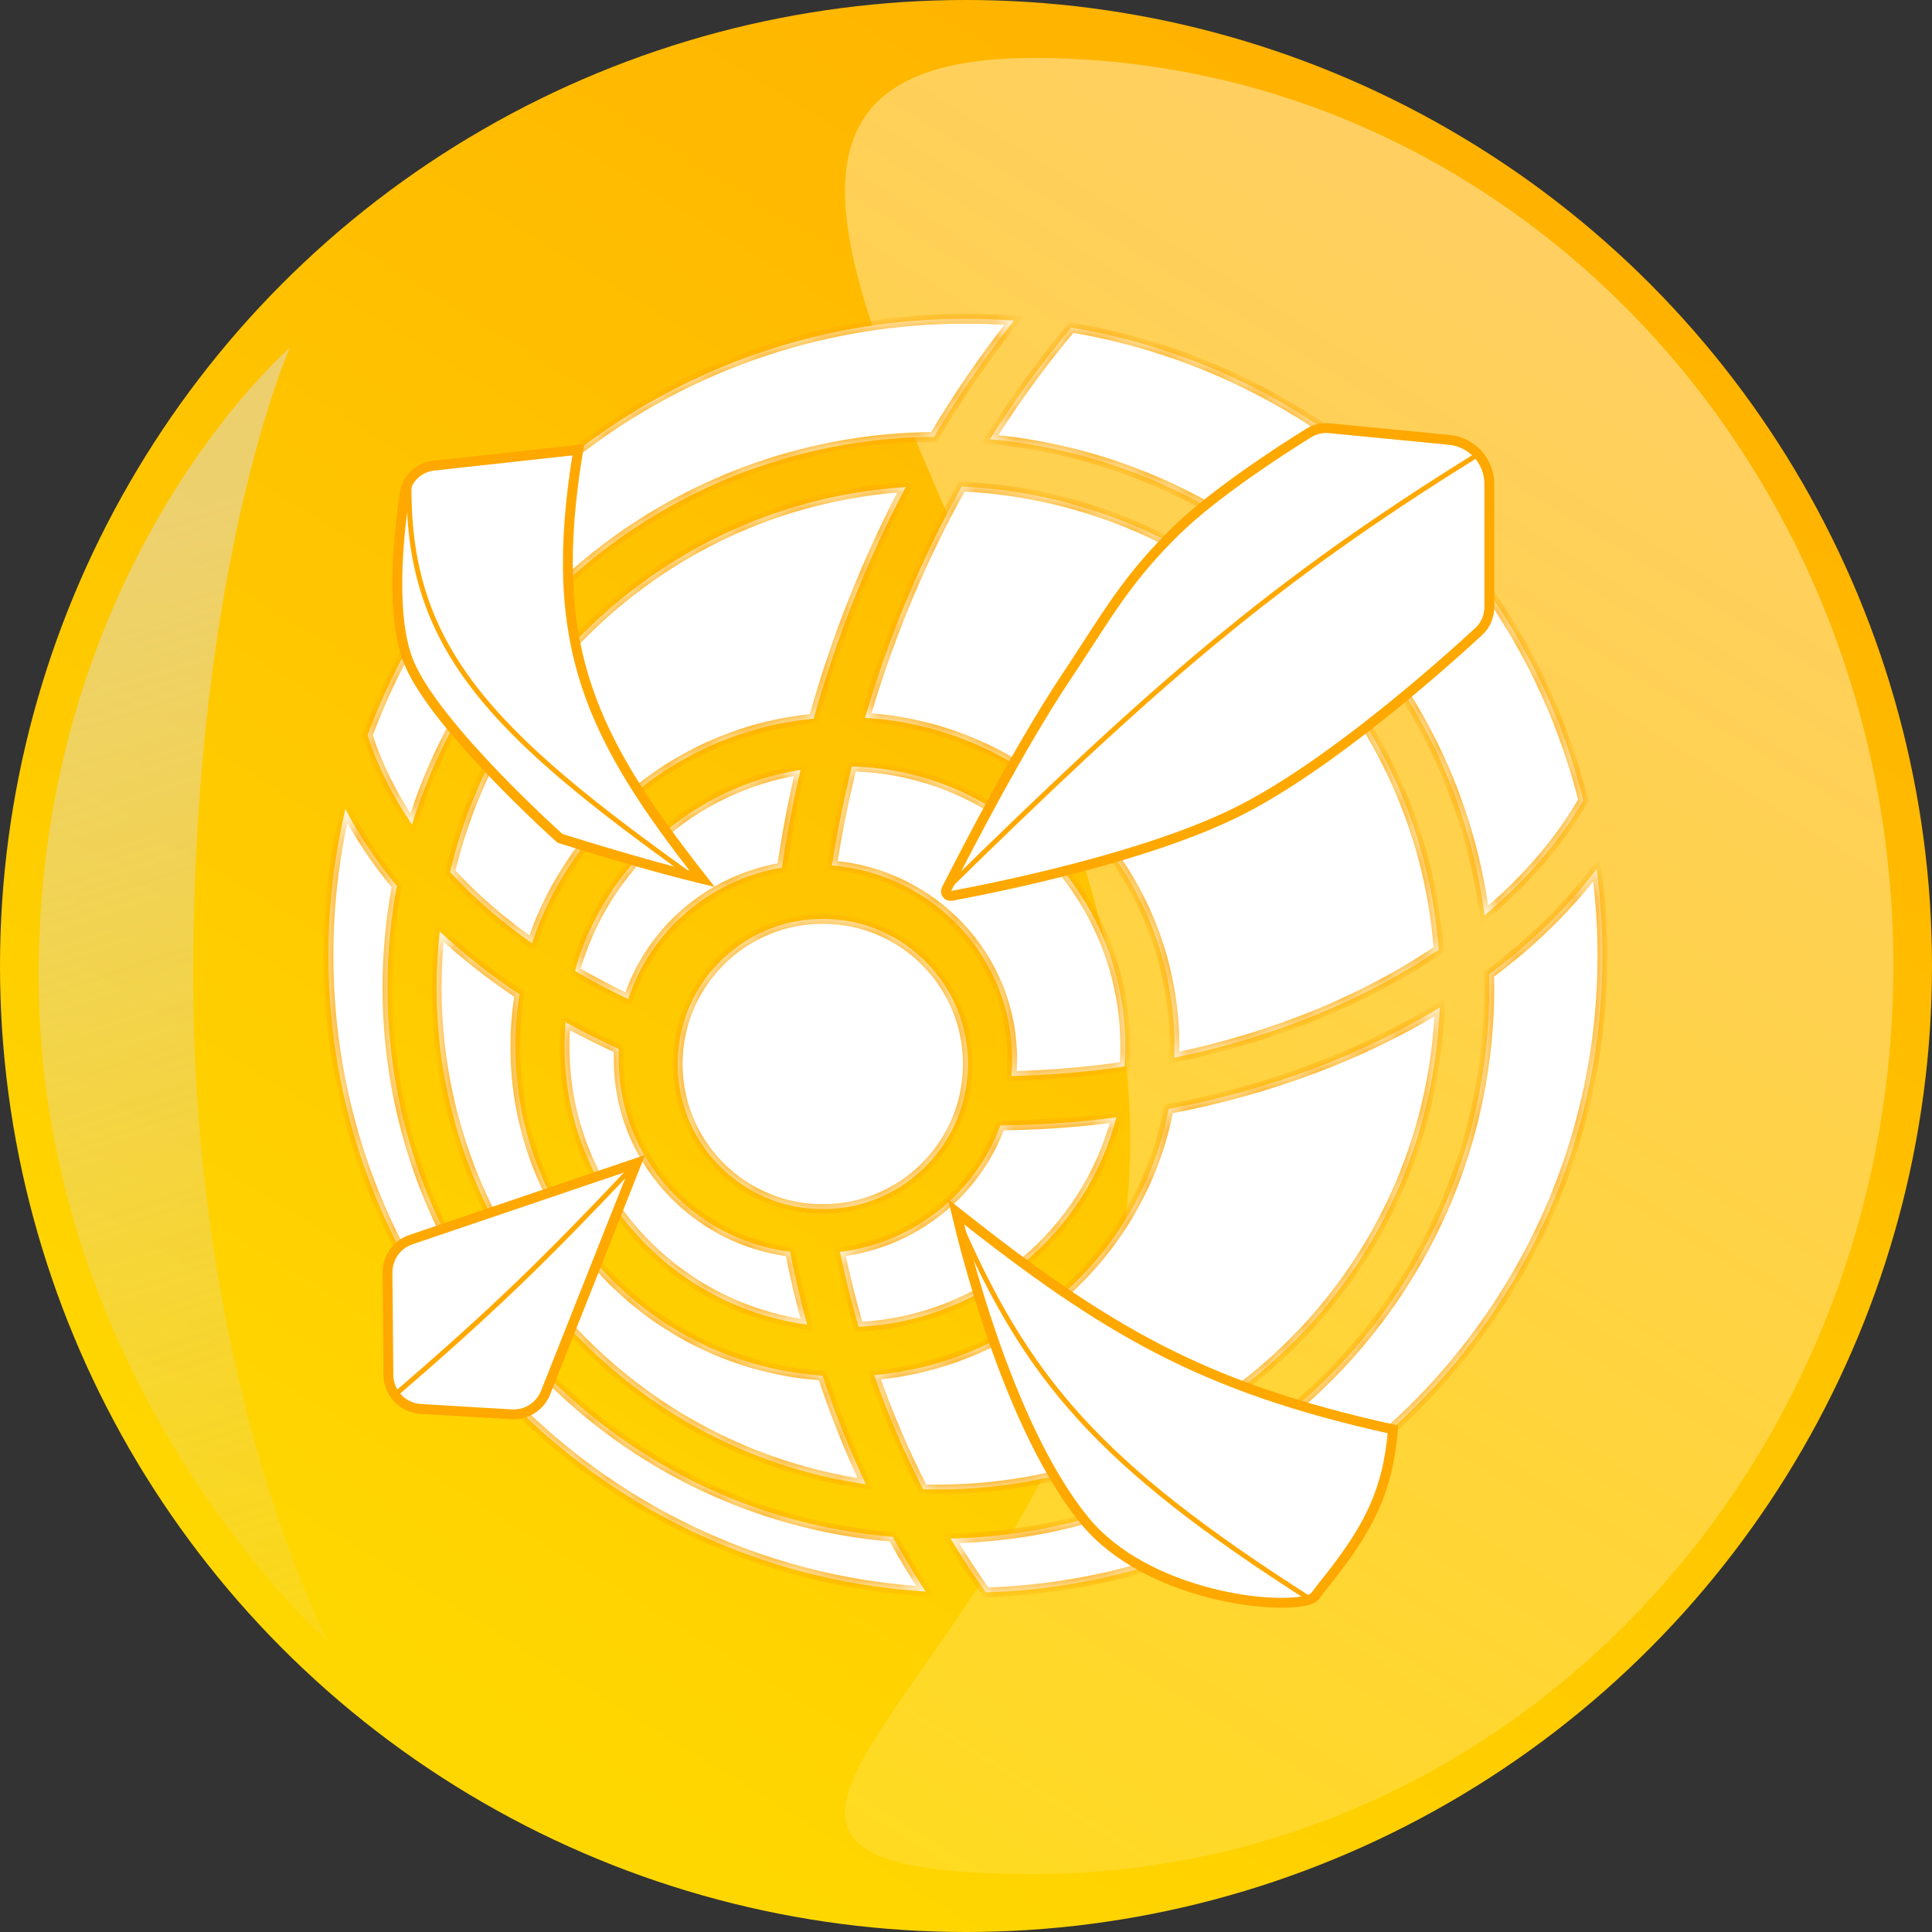 <svg width="100" height="100" viewBox="0 0 100 100" fill="none" xmlns="http://www.w3.org/2000/svg">
<rect x="0" y="0" width="100" height="100" fill="#333333" stroke="none"/>
<circle cx="50" cy="50" r="50" fill="url(#paint0_linear_405_533)"/>
<g style="mix-blend-mode:multiply">
<path d="M10 50.5C10 71.763 17 85 17 85C17 85 2 71.763 2 50.5C2 29.237 15 18 15 18C15 18 10 29.237 10 50.5Z" fill="url(#paint1_linear_405_533)"/>
</g>
<path d="M98 50C98 75.957 78.076 97 53.5 97C28.923 97 58.5 84.957 58.5 59C58.5 33.043 28.923 3 53.5 3C78.076 3 98 24.043 98 50Z" fill="url(#paint2_linear_405_533)" fill-opacity="0.4"/>
<mask id="path-4-inside-1_405_533" fill="white">
<path fill-rule="evenodd" clip-rule="evenodd" d="M82.942 49.471C82.942 67.326 68.75 81.865 51.032 82.425C50.389 81.527 49.779 80.596 49.201 79.635C64.658 79.299 77.086 66.664 77.086 51.126C77.086 50.892 77.083 50.659 77.078 50.427C79.26 48.802 81.136 46.972 82.639 44.982C82.839 46.45 82.942 47.948 82.942 49.471ZM48.571 77.095C48.306 77.095 48.043 77.091 47.781 77.084C46.814 75.205 45.966 73.23 45.245 71.174C52.882 70.503 59.075 64.8 60.488 57.401C65.748 56.408 70.525 54.587 74.52 52.15C73.982 66.018 62.57 77.095 48.571 77.095ZM44.816 76.826C43.965 75.021 43.216 73.142 42.573 71.201C33.693 70.605 26.675 63.212 26.675 54.181C26.675 53.257 26.748 52.35 26.89 51.465C25.384 50.468 24.003 49.38 22.763 48.213C22.656 49.169 22.601 50.141 22.601 51.126C22.601 64.193 32.253 75.007 44.816 76.826ZM57.782 57.833C56.22 63.86 50.882 68.366 44.443 68.677C44.074 67.409 43.75 66.115 43.476 64.797C47.319 64.325 50.498 61.738 51.78 58.252C53.828 58.231 55.833 58.088 57.782 57.833ZM41.777 68.563C41.439 67.327 41.143 66.069 40.891 64.791C35.887 64.154 32.021 59.932 32.021 54.818C32.021 54.642 32.026 54.468 32.035 54.294C31.083 53.864 30.162 53.402 29.276 52.911C29.239 53.329 29.221 53.753 29.221 54.181C29.221 61.533 34.687 67.608 41.777 68.563ZM49.408 58.222C48.28 60.661 45.882 62.392 43.062 62.568C42.905 62.578 42.747 62.583 42.587 62.583C41.846 62.583 41.13 62.476 40.453 62.276C37.485 61.398 35.283 58.735 35.09 55.531C35.081 55.379 35.077 55.226 35.077 55.072C35.077 54.327 35.185 53.607 35.387 52.927C36.074 50.62 37.838 48.778 40.096 47.984C40.876 47.711 41.714 47.562 42.587 47.562C42.623 47.562 42.659 47.562 42.695 47.562C46.793 47.62 50.098 50.96 50.098 55.072C50.098 55.282 50.09 55.489 50.073 55.695C49.999 56.591 49.768 57.443 49.408 58.222ZM52.389 54.818C52.389 49.548 48.285 45.225 43.062 44.796C43.295 43.31 43.587 41.816 43.939 40.316C43.99 40.101 44.042 39.887 44.094 39.673C51.943 39.865 58.246 46.287 58.246 54.181C58.246 54.525 58.234 54.865 58.21 55.203C56.316 55.483 54.358 55.651 52.351 55.696C52.377 55.407 52.389 55.114 52.389 54.818ZM40.472 44.906C40.719 43.227 41.039 41.54 41.434 39.85C35.814 40.745 31.269 44.866 29.758 50.255C30.638 50.772 31.558 51.258 32.516 51.712C33.669 48.204 36.719 45.541 40.472 44.906ZM60.792 54.181C60.792 45.109 53.71 37.692 44.774 37.154C46.034 32.852 47.731 28.844 49.781 25.184C62.907 25.787 73.491 36.133 74.467 49.159C70.706 51.707 66.032 53.661 60.782 54.748C60.789 54.56 60.792 54.371 60.792 54.181ZM42.113 37.199C43.307 32.932 44.921 28.918 46.881 25.21C35.354 25.951 25.873 34.212 23.295 45.138C24.507 46.451 25.925 47.686 27.534 48.822C29.618 42.518 35.279 37.843 42.113 37.199ZM76.841 47.372C75.118 34.266 64.494 23.963 51.239 22.734C52.534 20.679 53.944 18.749 55.452 16.953C68.403 19.12 78.796 28.837 81.953 41.424C80.718 43.56 78.997 45.566 76.841 47.372ZM48.342 22.611C49.609 20.488 50.993 18.478 52.479 16.594C51.651 16.532 50.815 16.5 49.971 16.5C35.774 16.5 23.673 25.473 19.029 38.057C19.544 39.654 20.316 41.203 21.327 42.679C24.906 31.124 35.634 22.711 48.342 22.611ZM47.907 82.379C47.309 81.461 46.742 80.515 46.205 79.545C31.563 78.342 20.055 66.078 20.055 51.126C20.055 49.325 20.222 47.563 20.541 45.855C19.495 44.595 18.602 43.265 17.879 41.877C17.304 44.315 17 46.857 17 49.471C17 66.987 30.659 81.313 47.907 82.379Z"/>
</mask>
<path fill-rule="evenodd" clip-rule="evenodd" d="M82.942 49.471C82.942 67.326 68.75 81.865 51.032 82.425C50.389 81.527 49.779 80.596 49.201 79.635C64.658 79.299 77.086 66.664 77.086 51.126C77.086 50.892 77.083 50.659 77.078 50.427C79.26 48.802 81.136 46.972 82.639 44.982C82.839 46.45 82.942 47.948 82.942 49.471ZM48.571 77.095C48.306 77.095 48.043 77.091 47.781 77.084C46.814 75.205 45.966 73.23 45.245 71.174C52.882 70.503 59.075 64.8 60.488 57.401C65.748 56.408 70.525 54.587 74.52 52.15C73.982 66.018 62.57 77.095 48.571 77.095ZM44.816 76.826C43.965 75.021 43.216 73.142 42.573 71.201C33.693 70.605 26.675 63.212 26.675 54.181C26.675 53.257 26.748 52.35 26.89 51.465C25.384 50.468 24.003 49.38 22.763 48.213C22.656 49.169 22.601 50.141 22.601 51.126C22.601 64.193 32.253 75.007 44.816 76.826ZM57.782 57.833C56.22 63.86 50.882 68.366 44.443 68.677C44.074 67.409 43.75 66.115 43.476 64.797C47.319 64.325 50.498 61.738 51.78 58.252C53.828 58.231 55.833 58.088 57.782 57.833ZM41.777 68.563C41.439 67.327 41.143 66.069 40.891 64.791C35.887 64.154 32.021 59.932 32.021 54.818C32.021 54.642 32.026 54.468 32.035 54.294C31.083 53.864 30.162 53.402 29.276 52.911C29.239 53.329 29.221 53.753 29.221 54.181C29.221 61.533 34.687 67.608 41.777 68.563ZM49.408 58.222C48.28 60.661 45.882 62.392 43.062 62.568C42.905 62.578 42.747 62.583 42.587 62.583C41.846 62.583 41.13 62.476 40.453 62.276C37.485 61.398 35.283 58.735 35.09 55.531C35.081 55.379 35.077 55.226 35.077 55.072C35.077 54.327 35.185 53.607 35.387 52.927C36.074 50.62 37.838 48.778 40.096 47.984C40.876 47.711 41.714 47.562 42.587 47.562C42.623 47.562 42.659 47.562 42.695 47.562C46.793 47.62 50.098 50.96 50.098 55.072C50.098 55.282 50.09 55.489 50.073 55.695C49.999 56.591 49.768 57.443 49.408 58.222ZM52.389 54.818C52.389 49.548 48.285 45.225 43.062 44.796C43.295 43.31 43.587 41.816 43.939 40.316C43.99 40.101 44.042 39.887 44.094 39.673C51.943 39.865 58.246 46.287 58.246 54.181C58.246 54.525 58.234 54.865 58.21 55.203C56.316 55.483 54.358 55.651 52.351 55.696C52.377 55.407 52.389 55.114 52.389 54.818ZM40.472 44.906C40.719 43.227 41.039 41.54 41.434 39.85C35.814 40.745 31.269 44.866 29.758 50.255C30.638 50.772 31.558 51.258 32.516 51.712C33.669 48.204 36.719 45.541 40.472 44.906ZM60.792 54.181C60.792 45.109 53.71 37.692 44.774 37.154C46.034 32.852 47.731 28.844 49.781 25.184C62.907 25.787 73.491 36.133 74.467 49.159C70.706 51.707 66.032 53.661 60.782 54.748C60.789 54.56 60.792 54.371 60.792 54.181ZM42.113 37.199C43.307 32.932 44.921 28.918 46.881 25.21C35.354 25.951 25.873 34.212 23.295 45.138C24.507 46.451 25.925 47.686 27.534 48.822C29.618 42.518 35.279 37.843 42.113 37.199ZM76.841 47.372C75.118 34.266 64.494 23.963 51.239 22.734C52.534 20.679 53.944 18.749 55.452 16.953C68.403 19.12 78.796 28.837 81.953 41.424C80.718 43.56 78.997 45.566 76.841 47.372ZM48.342 22.611C49.609 20.488 50.993 18.478 52.479 16.594C51.651 16.532 50.815 16.5 49.971 16.5C35.774 16.5 23.673 25.473 19.029 38.057C19.544 39.654 20.316 41.203 21.327 42.679C24.906 31.124 35.634 22.711 48.342 22.611ZM47.907 82.379C47.309 81.461 46.742 80.515 46.205 79.545C31.563 78.342 20.055 66.078 20.055 51.126C20.055 49.325 20.222 47.563 20.541 45.855C19.495 44.595 18.602 43.265 17.879 41.877C17.304 44.315 17 46.857 17 49.471C17 66.987 30.659 81.313 47.907 82.379Z" fill="white"/>
<path d="M51.032 82.425L50.824 82.573L50.904 82.684L51.04 82.68L51.032 82.425ZM49.201 79.635L49.195 79.38L48.756 79.39L48.983 79.766L49.201 79.635ZM77.078 50.427L76.926 50.222L76.82 50.301L76.823 50.433L77.078 50.427ZM82.639 44.982L82.891 44.947L82.808 44.335L82.436 44.828L82.639 44.982ZM47.781 77.084L47.554 77.2L47.623 77.334L47.773 77.338L47.781 77.084ZM45.245 71.174L45.222 70.92L44.896 70.948L45.004 71.258L45.245 71.174ZM60.488 57.401L60.441 57.151L60.271 57.183L60.238 57.353L60.488 57.401ZM74.52 52.15L74.775 52.16L74.793 51.686L74.388 51.933L74.52 52.15ZM42.573 71.201L42.815 71.121L42.761 70.958L42.59 70.947L42.573 71.201ZM44.816 76.826L44.779 77.078L45.248 77.146L45.046 76.717L44.816 76.826ZM26.89 51.465L27.141 51.505L27.167 51.343L27.03 51.253L26.89 51.465ZM22.763 48.213L22.937 48.028L22.566 47.679L22.51 48.185L22.763 48.213ZM44.443 68.677L44.199 68.748L44.255 68.94L44.456 68.931L44.443 68.677ZM57.782 57.833L58.029 57.897L58.123 57.532L57.749 57.581L57.782 57.833ZM43.476 64.797L43.445 64.544L43.17 64.578L43.227 64.849L43.476 64.797ZM51.78 58.252L51.778 57.997L51.602 57.999L51.541 58.164L51.78 58.252ZM40.891 64.791L41.14 64.742L41.105 64.562L40.923 64.539L40.891 64.791ZM41.777 68.563L41.743 68.815L42.124 68.867L42.023 68.496L41.777 68.563ZM32.035 54.294L32.289 54.307L32.298 54.134L32.14 54.062L32.035 54.294ZM29.276 52.911L29.399 52.688L29.056 52.498L29.022 52.889L29.276 52.911ZM43.062 62.568L43.078 62.822L43.078 62.822L43.062 62.568ZM49.408 58.222L49.177 58.115L49.177 58.115L49.408 58.222ZM40.453 62.276L40.526 62.031L40.526 62.031L40.453 62.276ZM35.09 55.531L35.345 55.516L35.345 55.516L35.09 55.531ZM35.387 52.927L35.632 53L35.632 53L35.387 52.927ZM40.096 47.984L40.181 48.225L40.181 48.225L40.096 47.984ZM42.695 47.562L42.698 47.308L42.698 47.308L42.695 47.562ZM50.073 55.695L49.819 55.674L49.819 55.674L50.073 55.695ZM43.062 44.796L42.81 44.757L42.768 45.027L43.041 45.05L43.062 44.796ZM43.939 40.316L44.187 40.374L44.187 40.374L43.939 40.316ZM44.094 39.673L44.101 39.419L43.896 39.414L43.847 39.612L44.094 39.673ZM58.21 55.203L58.247 55.455L58.45 55.425L58.464 55.221L58.21 55.203ZM52.351 55.696L52.098 55.674L52.073 55.957L52.357 55.951L52.351 55.696ZM41.434 39.85L41.682 39.908L41.768 39.539L41.394 39.599L41.434 39.85ZM40.472 44.906L40.514 45.157L40.696 45.126L40.724 44.943L40.472 44.906ZM29.758 50.255L29.513 50.186L29.46 50.375L29.629 50.474L29.758 50.255ZM32.516 51.712L32.407 51.942L32.668 52.065L32.758 51.791L32.516 51.712ZM44.774 37.154L44.529 37.082L44.44 37.389L44.758 37.408L44.774 37.154ZM49.781 25.184L49.793 24.93L49.636 24.923L49.559 25.06L49.781 25.184ZM74.467 49.159L74.609 49.37L74.732 49.287L74.721 49.14L74.467 49.159ZM60.782 54.748L60.528 54.74L60.517 55.063L60.834 54.997L60.782 54.748ZM46.881 25.21L47.106 25.33L47.319 24.927L46.865 24.956L46.881 25.21ZM42.113 37.199L42.137 37.452L42.311 37.436L42.358 37.267L42.113 37.199ZM23.295 45.138L23.047 45.08L23.016 45.212L23.108 45.311L23.295 45.138ZM27.534 48.822L27.387 49.03L27.668 49.228L27.776 48.902L27.534 48.822ZM51.239 22.734L51.023 22.598L50.802 22.949L51.215 22.987L51.239 22.734ZM76.841 47.372L76.589 47.405L76.649 47.864L77.005 47.567L76.841 47.372ZM55.452 16.953L55.494 16.702L55.351 16.678L55.257 16.79L55.452 16.953ZM81.953 41.424L82.174 41.551L82.225 41.462L82.2 41.362L81.953 41.424ZM52.479 16.594L52.679 16.752L52.975 16.376L52.498 16.34L52.479 16.594ZM48.342 22.611L48.344 22.866L48.487 22.865L48.561 22.742L48.342 22.611ZM19.029 38.057L18.79 37.969L18.76 38.051L18.787 38.135L19.029 38.057ZM21.327 42.679L21.117 42.823L21.414 43.258L21.57 42.755L21.327 42.679ZM46.205 79.545L46.428 79.422L46.362 79.302L46.226 79.291L46.205 79.545ZM47.907 82.379L47.891 82.633L48.396 82.664L48.12 82.24L47.907 82.379ZM20.541 45.855L20.792 45.902L20.814 45.785L20.737 45.693L20.541 45.855ZM17.879 41.877L18.105 41.759L17.788 41.151L17.631 41.818L17.879 41.877ZM51.04 82.68C68.895 82.116 83.197 67.463 83.197 49.471H82.688C82.688 67.188 68.605 81.615 51.023 82.171L51.04 82.68ZM48.983 79.766C49.564 80.732 50.178 81.669 50.824 82.573L51.239 82.277C50.6 81.384 49.993 80.459 49.419 79.503L48.983 79.766ZM76.832 51.126C76.832 66.525 64.515 79.048 49.195 79.38L49.206 79.889C64.802 79.551 77.341 66.803 77.341 51.126H76.832ZM76.823 50.433C76.829 50.663 76.832 50.894 76.832 51.126H77.341C77.341 50.89 77.338 50.655 77.332 50.421L76.823 50.433ZM82.436 44.828C80.949 46.797 79.091 48.611 76.926 50.222L77.23 50.631C79.43 48.994 81.323 47.147 82.842 45.135L82.436 44.828ZM83.197 49.471C83.197 47.937 83.093 46.426 82.891 44.947L82.387 45.016C82.585 46.472 82.688 47.96 82.688 49.471H83.197ZM47.773 77.338C48.038 77.346 48.304 77.35 48.571 77.35V76.841C48.309 76.841 48.048 76.837 47.788 76.829L47.773 77.338ZM45.004 71.258C45.729 73.325 46.582 75.311 47.554 77.2L48.007 76.967C47.046 75.099 46.202 73.135 45.485 71.089L45.004 71.258ZM60.238 57.353C58.846 64.642 52.745 70.26 45.222 70.92L45.267 71.427C53.018 70.747 59.304 64.959 60.738 57.449L60.238 57.353ZM74.388 51.933C70.421 54.353 65.673 56.163 60.441 57.151L60.535 57.651C65.823 56.653 70.629 54.822 74.653 52.368L74.388 51.933ZM48.571 77.35C62.707 77.35 74.231 66.164 74.775 52.16L74.266 52.141C73.733 65.872 62.433 76.841 48.571 76.841V77.35ZM42.332 71.281C42.977 73.232 43.73 75.121 44.586 76.934L45.046 76.717C44.2 74.922 43.454 73.053 42.815 71.121L42.332 71.281ZM26.42 54.181C26.42 63.347 33.543 70.85 42.556 71.455L42.59 70.947C33.843 70.359 26.93 63.078 26.93 54.181H26.42ZM26.639 51.425C26.495 52.323 26.42 53.243 26.42 54.181H26.93C26.93 53.27 27.002 52.377 27.141 51.505L26.639 51.425ZM22.588 48.399C23.839 49.576 25.232 50.673 26.749 51.678L27.03 51.253C25.536 50.264 24.166 49.184 22.937 48.028L22.588 48.399ZM22.856 51.126C22.856 50.151 22.91 49.188 23.016 48.242L22.51 48.185C22.402 49.151 22.347 50.132 22.347 51.126H22.856ZM44.852 76.574C32.413 74.772 22.856 64.065 22.856 51.126H22.347C22.347 64.322 32.093 75.241 44.779 77.078L44.852 76.574ZM44.456 68.931C51.008 68.615 56.439 64.03 58.029 57.897L57.536 57.769C56.001 63.69 50.756 68.117 44.431 68.422L44.456 68.931ZM43.227 64.849C43.502 66.173 43.827 67.474 44.199 68.748L44.688 68.605C44.32 67.344 43.998 66.057 43.725 64.745L43.227 64.849ZM51.541 58.164C50.292 61.561 47.193 64.084 43.445 64.544L43.507 65.05C47.446 64.566 50.704 61.914 52.019 58.34L51.541 58.164ZM57.749 57.581C55.81 57.834 53.815 57.976 51.778 57.997L51.783 58.507C53.84 58.485 55.856 58.342 57.815 58.085L57.749 57.581ZM40.641 64.841C40.895 66.124 41.192 67.388 41.532 68.63L42.023 68.496C41.686 67.266 41.392 66.013 41.14 64.742L40.641 64.841ZM31.767 54.818C31.767 60.064 35.732 64.391 40.858 65.044L40.923 64.539C36.042 63.918 32.276 59.8 32.276 54.818H31.767ZM31.781 54.281C31.771 54.459 31.767 54.638 31.767 54.818H32.276C32.276 54.647 32.28 54.476 32.289 54.307L31.781 54.281ZM29.152 53.133C30.045 53.628 30.972 54.093 31.93 54.526L32.14 54.062C31.194 53.634 30.279 53.175 29.399 52.688L29.152 53.133ZM29.476 54.181C29.476 53.761 29.494 53.344 29.529 52.933L29.022 52.889C28.985 53.315 28.966 53.746 28.966 54.181H29.476ZM41.811 68.311C34.846 67.372 29.476 61.404 29.476 54.181H28.966C28.966 61.662 34.529 67.843 41.743 68.815L41.811 68.311ZM43.078 62.822C45.994 62.641 48.473 60.85 49.639 58.329L49.177 58.115C48.087 60.472 45.77 62.144 43.047 62.314L43.078 62.822ZM43.047 62.314C42.895 62.324 42.742 62.328 42.587 62.328V62.838C42.752 62.838 42.916 62.833 43.078 62.822L43.047 62.314ZM42.587 62.328C41.871 62.328 41.179 62.225 40.526 62.031L40.381 62.52C41.081 62.727 41.821 62.838 42.587 62.838V62.328ZM40.526 62.031C37.658 61.183 35.531 58.611 35.345 55.516L34.836 55.546C35.036 58.86 37.312 61.612 40.381 62.52L40.526 62.031ZM35.345 55.516C35.336 55.369 35.331 55.221 35.331 55.072H34.822C34.822 55.231 34.827 55.389 34.836 55.546L35.345 55.516ZM35.331 55.072C35.331 54.352 35.436 53.656 35.632 53L35.143 52.855C34.934 53.558 34.822 54.302 34.822 55.072H35.331ZM35.632 53C36.294 50.772 37.999 48.991 40.181 48.225L40.012 47.744C37.677 48.565 35.853 50.469 35.143 52.855L35.632 53ZM40.181 48.225C40.934 47.96 41.743 47.816 42.587 47.816V47.307C41.685 47.307 40.818 47.461 40.012 47.744L40.181 48.225ZM42.587 47.816C42.622 47.816 42.657 47.816 42.691 47.817L42.698 47.308C42.661 47.307 42.624 47.307 42.587 47.307V47.816ZM50.353 55.072C50.353 50.821 46.936 47.367 42.698 47.308L42.691 47.817C46.651 47.872 49.844 51.099 49.844 55.072H50.353ZM50.327 55.716C50.344 55.503 50.353 55.289 50.353 55.072H49.844C49.844 55.275 49.835 55.476 49.819 55.674L50.327 55.716ZM49.819 55.674C49.748 56.54 49.525 57.362 49.177 58.115L49.639 58.329C50.012 57.523 50.251 56.642 50.327 55.716L49.819 55.674ZM43.041 45.05C48.136 45.468 52.135 49.684 52.135 54.818H52.644C52.644 49.412 48.435 44.982 43.083 44.542L43.041 45.05ZM43.692 40.258C43.337 41.764 43.044 43.264 42.81 44.757L43.313 44.835C43.545 43.356 43.836 41.868 44.187 40.374L43.692 40.258ZM43.847 39.612C43.794 39.827 43.742 40.042 43.692 40.258L44.187 40.374C44.238 40.16 44.289 39.947 44.342 39.734L43.847 39.612ZM58.5 54.181C58.5 46.148 52.087 39.614 44.101 39.419L44.088 39.928C51.798 40.116 57.991 46.425 57.991 54.181H58.5ZM58.464 55.221C58.488 54.877 58.5 54.531 58.5 54.181H57.991C57.991 54.519 57.979 54.854 57.956 55.185L58.464 55.221ZM52.357 55.951C54.374 55.905 56.343 55.736 58.247 55.455L58.173 54.951C56.289 55.229 54.342 55.397 52.345 55.442L52.357 55.951ZM52.135 54.818C52.135 55.106 52.122 55.392 52.098 55.674L52.605 55.718C52.631 55.422 52.644 55.121 52.644 54.818H52.135ZM41.186 39.792C40.79 41.489 40.469 43.183 40.22 44.869L40.724 44.943C40.97 43.271 41.289 41.591 41.682 39.908L41.186 39.792ZM30.003 50.324C31.488 45.029 35.953 40.98 41.474 40.102L41.394 39.599C35.675 40.509 31.051 44.702 29.513 50.186L30.003 50.324ZM32.625 51.481C31.674 51.031 30.76 50.548 29.887 50.035L29.629 50.474C30.515 50.995 31.443 51.485 32.407 51.942L32.625 51.481ZM40.429 44.655C36.584 45.306 33.456 48.035 32.275 51.632L32.758 51.791C33.881 48.373 36.855 45.777 40.514 45.157L40.429 44.655ZM44.758 37.408C53.561 37.938 60.537 45.245 60.537 54.181H61.046C61.046 44.974 53.859 37.446 44.789 36.9L44.758 37.408ZM49.559 25.06C47.5 28.737 45.795 32.762 44.529 37.082L45.018 37.226C46.273 32.942 47.963 28.952 50.003 25.309L49.559 25.06ZM74.721 49.14C73.736 35.986 63.048 25.538 49.793 24.93L49.77 25.439C62.767 26.035 73.247 36.28 74.213 49.178L74.721 49.14ZM60.834 54.997C66.113 53.905 70.818 51.938 74.609 49.37L74.324 48.948C70.593 51.475 65.951 53.418 60.731 54.499L60.834 54.997ZM60.537 54.181C60.537 54.368 60.534 54.554 60.528 54.74L61.037 54.756C61.043 54.565 61.046 54.374 61.046 54.181H60.537ZM46.656 25.091C44.687 28.815 43.067 32.846 41.868 37.13L42.358 37.267C43.547 33.018 45.154 29.021 47.106 25.33L46.656 25.091ZM23.543 45.197C26.096 34.377 35.484 26.198 46.898 25.465L46.865 24.956C35.224 25.704 25.651 34.046 23.047 45.08L23.543 45.197ZM27.681 48.614C26.086 47.487 24.681 46.264 23.482 44.965L23.108 45.311C24.333 46.638 25.765 47.885 27.387 49.03L27.681 48.614ZM42.09 36.945C35.153 37.599 29.408 42.344 27.292 48.742L27.776 48.902C29.829 42.692 35.406 38.086 42.137 37.452L42.09 36.945ZM51.215 22.987C64.351 24.206 74.88 34.416 76.589 47.405L77.094 47.338C75.355 34.115 64.636 23.721 51.262 22.48L51.215 22.987ZM55.257 16.79C53.742 18.594 52.325 20.534 51.023 22.598L51.454 22.869C52.743 20.825 54.147 18.904 55.647 17.117L55.257 16.79ZM82.2 41.362C79.019 28.677 68.546 18.886 55.494 16.702L55.41 17.205C68.26 19.355 78.573 28.996 81.706 41.486L82.2 41.362ZM77.005 47.567C79.18 45.745 80.922 43.717 82.174 41.551L81.733 41.297C80.514 43.404 78.814 45.388 76.678 47.176L77.005 47.567ZM52.279 16.436C50.786 18.329 49.396 20.348 48.123 22.481L48.561 22.742C49.822 20.627 51.2 18.627 52.679 16.752L52.279 16.436ZM49.971 16.755C50.809 16.755 51.639 16.786 52.46 16.848L52.498 16.34C51.664 16.277 50.821 16.245 49.971 16.245V16.755ZM19.268 38.145C23.876 25.658 35.884 16.755 49.971 16.755V16.245C35.664 16.245 23.47 25.288 18.79 37.969L19.268 38.145ZM21.537 42.535C20.539 41.078 19.778 39.551 19.271 37.979L18.787 38.135C19.31 39.757 20.093 41.328 21.117 42.823L21.537 42.535ZM48.34 22.357C35.518 22.457 24.694 30.945 21.084 42.604L21.57 42.755C25.117 31.302 35.75 22.965 48.344 22.866L48.34 22.357ZM45.983 79.668C46.522 80.644 47.092 81.594 47.693 82.517L48.12 82.24C47.526 81.327 46.962 80.387 46.428 79.422L45.983 79.668ZM19.8 51.126C19.8 66.212 31.411 78.585 46.184 79.799L46.226 79.291C31.715 78.099 20.31 65.945 20.31 51.126H19.8ZM20.291 45.808C19.969 47.532 19.8 49.309 19.8 51.126H20.31C20.31 49.341 20.475 47.595 20.792 45.902L20.291 45.808ZM17.653 41.994C18.385 43.399 19.289 44.745 20.345 46.018L20.737 45.693C19.702 44.445 18.819 43.13 18.105 41.759L17.653 41.994ZM17.255 49.471C17.255 46.877 17.556 44.354 18.127 41.935L17.631 41.818C17.052 44.275 16.745 46.837 16.745 49.471H17.255ZM47.922 82.124C30.808 81.067 17.255 66.852 17.255 49.471H16.745C16.745 67.122 30.51 81.559 47.891 82.633L47.922 82.124Z" fill="#FFA800" mask="url(#path-4-inside-1_405_533)"/>
<path d="M64.115 41.987C59.459 44.323 51.931 45.871 49.249 46.372C49.047 46.41 48.898 46.209 48.989 46.028C50.056 43.926 52.835 38.568 55.148 35.1C55.57 34.468 55.946 33.887 56.3 33.34C57.693 31.187 58.742 29.567 60.843 27.502C62.874 25.508 66.371 23.26 67.742 22.41C68.062 22.212 68.438 22.128 68.816 22.165L75.017 22.768C76.191 22.882 77.087 23.869 77.087 25.048V31.415C77.087 31.902 76.892 32.362 76.537 32.689C74.63 34.447 68.813 39.631 64.115 41.987Z" fill="white" stroke="#FFA800" stroke-width="0.509"/>
<path d="M48.915 46.088C59.733 35.482 65.757 30.195 76.326 23.632" stroke="#FFA800" stroke-width="0.255"/>
<path d="M28.981 43.39L28.979 43.389L28.948 43.361C28.901 43.318 28.831 43.255 28.742 43.174C28.564 43.011 28.308 42.774 27.996 42.479C27.372 41.889 26.525 41.067 25.633 40.139C24.741 39.211 23.805 38.178 23.004 37.167C22.2 36.153 21.542 35.173 21.191 34.35C20.692 33.176 20.542 31.535 20.567 29.885C20.591 28.242 20.787 26.621 20.956 25.506C21.07 24.754 21.687 24.187 22.456 24.102L29.932 23.282C29.091 28.342 29.232 32.06 30.357 35.481C31.448 38.799 33.458 41.816 36.344 45.491C34.821 45.12 33.118 44.639 31.726 44.228C30.921 43.99 30.221 43.776 29.722 43.622C29.473 43.544 29.274 43.482 29.137 43.439L28.981 43.39Z" fill="white" stroke="#FFA800" stroke-width="0.509"/>
<path d="M21.177 24.828C20.984 33.502 25.369 37.898 35.944 45.45" stroke="#FFA800" stroke-width="0.255"/>
<path d="M21.268 64.164L32.949 60.2L28.24 72.082C27.957 72.797 27.246 73.25 26.478 73.204L21.779 72.926C20.843 72.87 20.11 72.099 20.103 71.161L20.058 65.867C20.052 65.097 20.54 64.411 21.268 64.164Z" fill="white" stroke="#FFA800" stroke-width="0.509"/>
<path d="M20.476 72.166C25.586 67.767 28.227 65.185 32.697 60.454" stroke="#FFA800" stroke-width="0.255"/>
<path d="M49.768 63.865C49.652 63.409 49.558 63.023 49.487 62.724C53.367 65.797 56.548 68.053 59.939 69.808C63.445 71.621 67.165 72.894 72.103 73.986C71.963 75.551 71.678 76.791 71.138 78.007C70.572 79.284 69.717 80.548 68.426 82.143C68.373 82.209 68.322 82.278 68.276 82.341L68.265 82.356C68.215 82.426 68.168 82.489 68.12 82.546C68.024 82.662 67.937 82.736 67.84 82.773C67.468 82.916 66.757 82.992 65.818 82.948C64.89 82.904 63.771 82.745 62.601 82.442C60.254 81.834 57.742 80.657 56.151 78.716C53.935 76.013 52.228 71.851 51.073 68.34C50.497 66.589 50.06 65.008 49.768 63.865Z" fill="white" stroke="#FFA800" stroke-width="0.509"/>
<path d="M67.827 82.783C56.79 75.74 53.104 71.341 49.495 62.924" stroke="#FFA800" stroke-width="0.255"/>
<defs>
<linearGradient id="paint0_linear_405_533" x1="107.5" y1="-4.5" x2="43.5" y2="100" gradientUnits="userSpaceOnUse">
<stop stop-color="#FFA800"/>
<stop offset="1" stop-color="#FFD700"/>
</linearGradient>
<linearGradient id="paint1_linear_405_533" x1="2" y1="29" x2="24.5" y2="98" gradientUnits="userSpaceOnUse">
<stop stop-color="#DBDCDC" stop-opacity="0.5"/>
<stop offset="1" stop-color="#DBDCDC" stop-opacity="0"/>
</linearGradient>
<linearGradient id="paint2_linear_405_533" x1="87.5" y1="9" x2="13" y2="128.5" gradientUnits="userSpaceOnUse">
<stop stop-color="white"/>
<stop offset="1" stop-color="white" stop-opacity="0"/>
</linearGradient>
</defs>
</svg>
